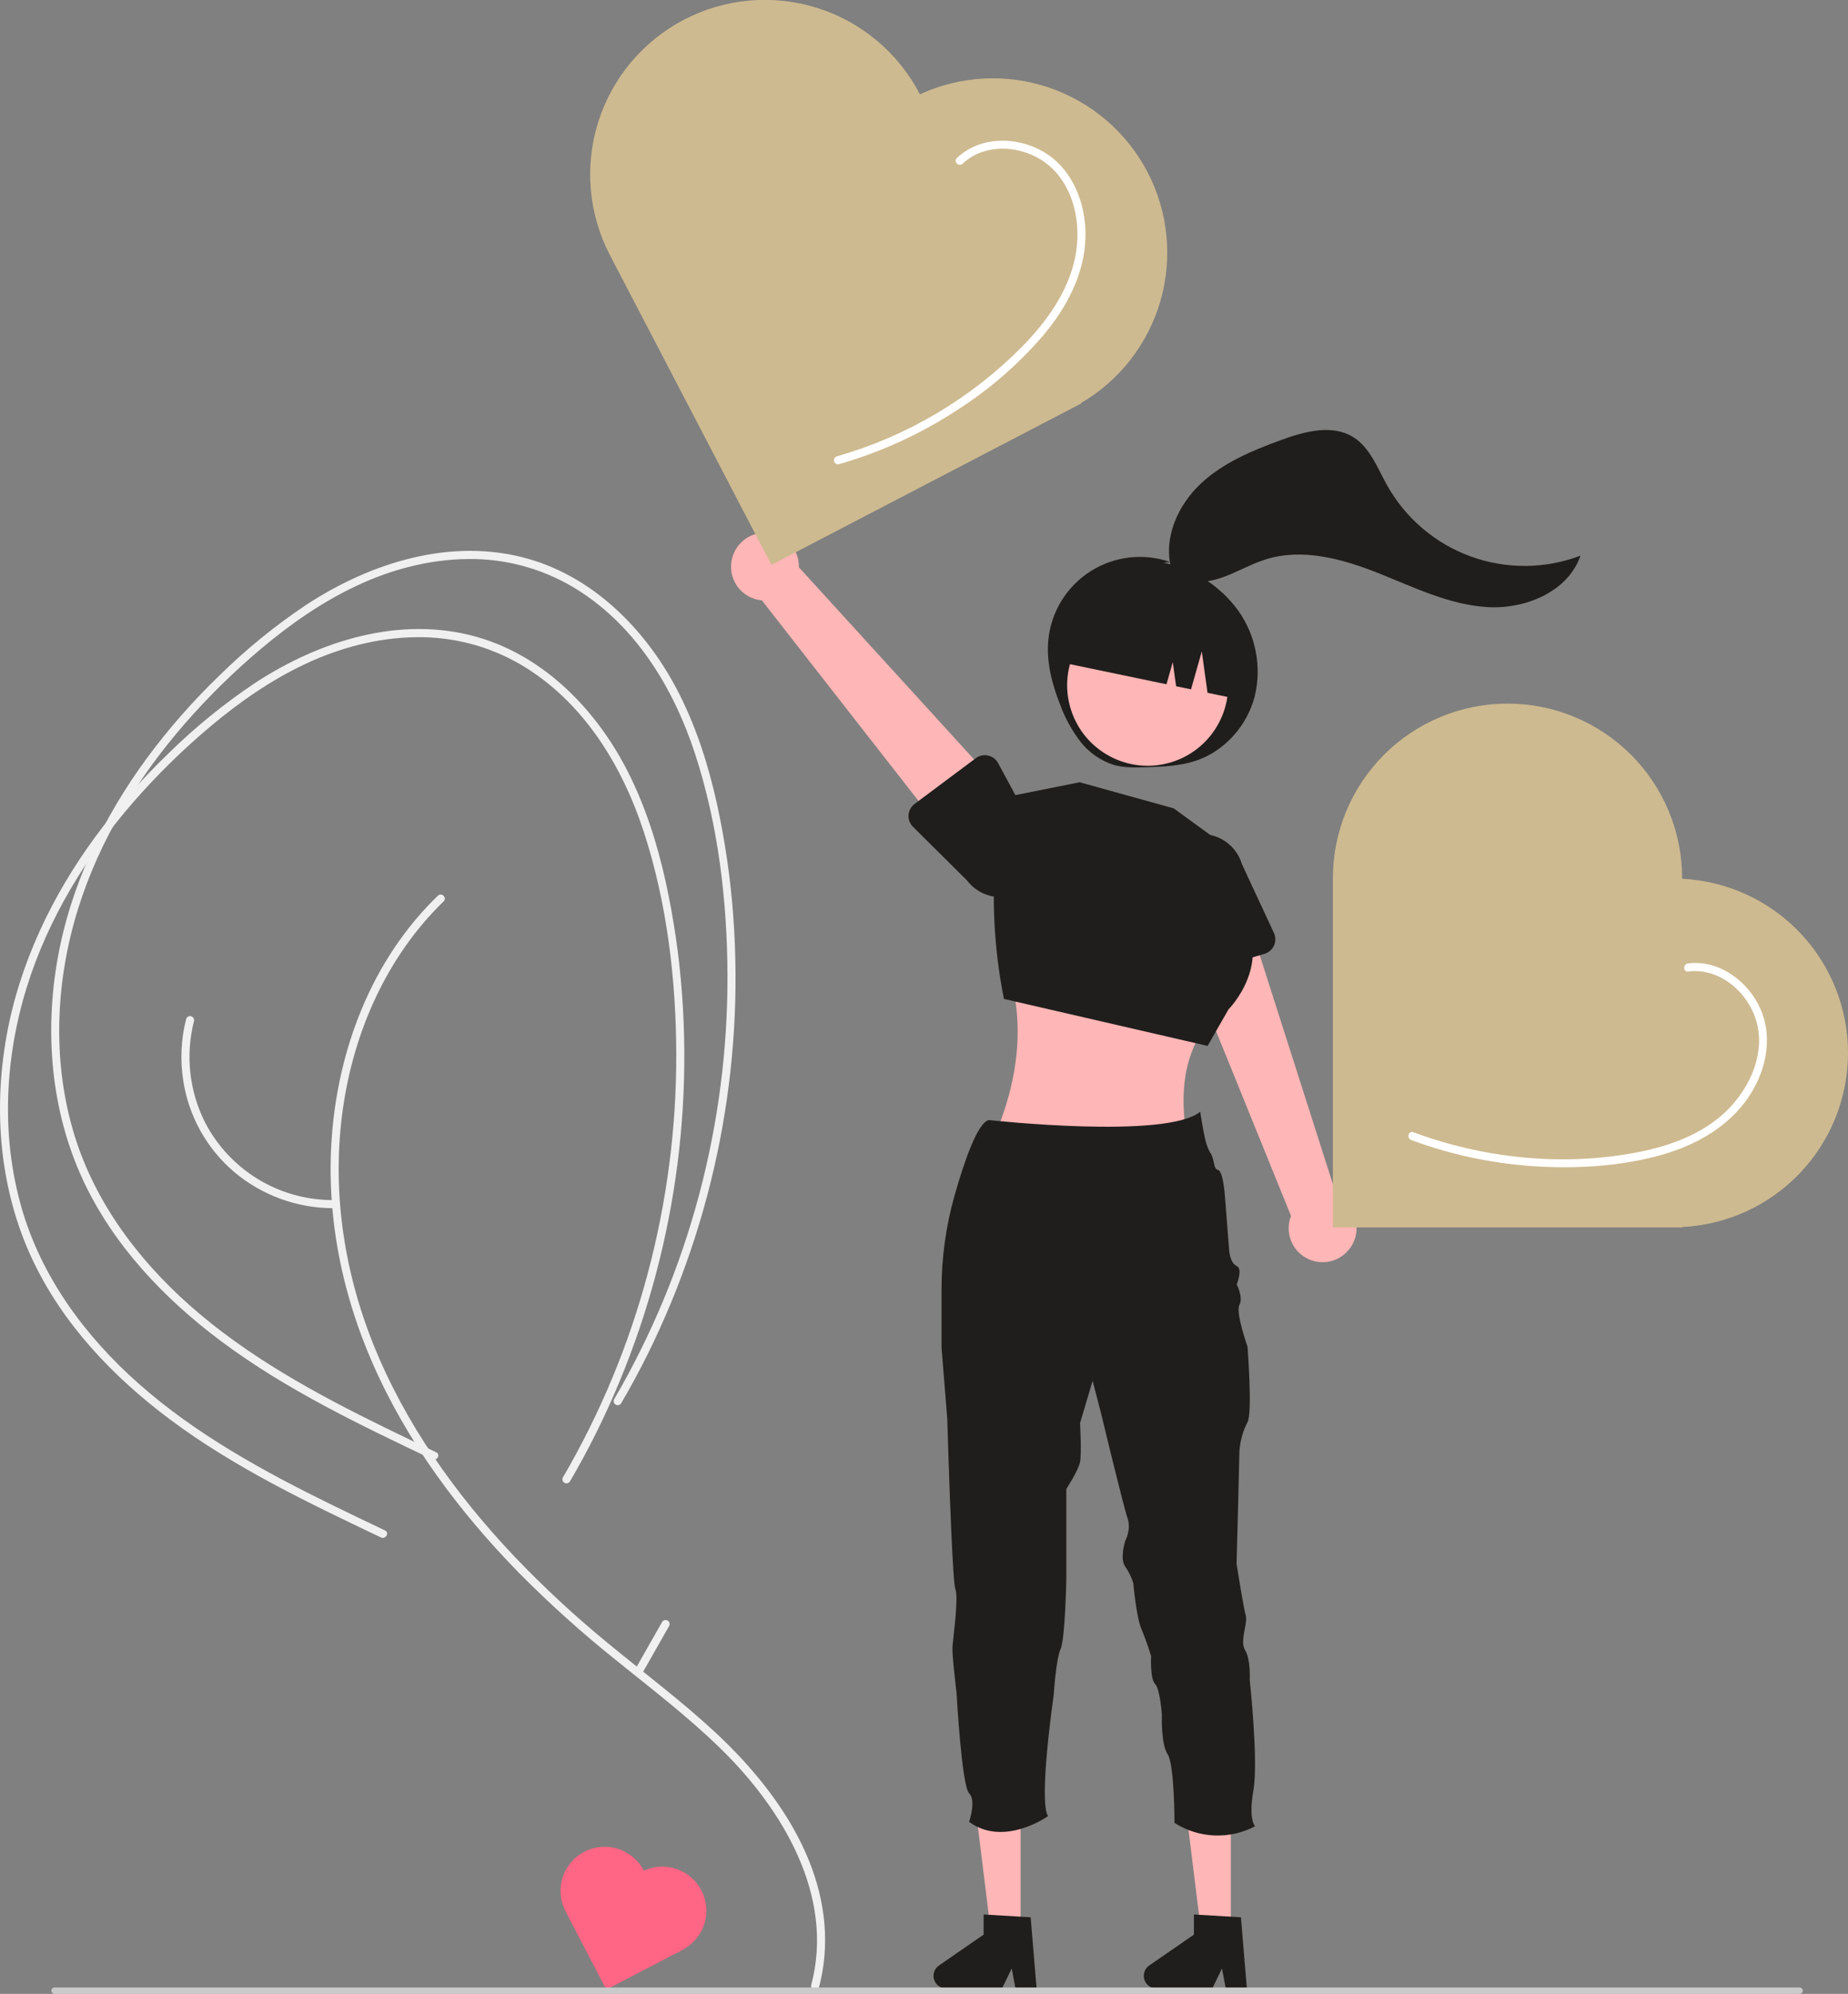 <svg width="254" height="274" viewBox="0 0 254 274" fill="none" xmlns="http://www.w3.org/2000/svg">
<rect x="0" y="0" width="254" height="274" fill="#808080" stroke="none"/>
<g clip-path="url(#clip0)">
<path d="M144.092 87.911C144.282 86.009 144.901 84.175 145.903 82.548C146.905 80.92 148.263 79.54 149.875 78.513C151.487 77.485 153.311 76.837 155.21 76.616C157.109 76.394 159.033 76.607 160.838 77.237L159.922 77.33C164.032 78.152 167.686 80.485 170.16 83.868C171.368 85.559 172.199 87.49 172.595 89.53C172.992 91.57 172.945 93.671 172.458 95.691C171.419 99.704 168.352 103.185 164.427 104.52C162.245 105.263 159.902 105.354 157.597 105.432C156.101 105.483 154.578 105.528 153.136 105.128C151.281 104.553 149.65 103.417 148.469 101.876C147.299 100.341 146.369 98.637 145.709 96.824C144.591 93.987 143.788 90.944 144.092 87.911Z" fill="#1F1E1C"/>
<path d="M111.501 272.773C114.76 260.521 107.522 248.58 99.066 240.313C94.559 235.907 89.54 232.077 84.645 228.121C79.948 224.367 75.476 220.34 71.25 216.063C63.091 207.715 55.973 198.175 51.26 187.451C46.777 177.253 44.658 166.144 45.708 155.017C46.703 144.464 50.488 134.083 57.449 125.987C58.316 124.978 59.229 124.011 60.186 123.086C60.7 122.587 61.487 123.372 60.972 123.871C53.199 131.416 48.674 141.641 47.143 152.278C45.564 163.248 47.191 174.431 51.295 184.687C55.666 195.612 62.618 205.361 70.68 213.868C74.74 218.125 79.059 222.128 83.612 225.853C88.475 229.857 93.528 233.64 98.158 237.919C106.692 245.805 114.362 256.652 113.308 268.863C113.186 270.283 112.939 271.691 112.572 273.068C112.529 273.206 112.434 273.321 112.308 273.39C112.181 273.459 112.033 273.476 111.894 273.438C111.755 273.4 111.636 273.309 111.563 273.185C111.489 273.061 111.467 272.913 111.501 272.773V272.773Z" fill="#F0F0F0"/>
<path d="M77.372 203.024C82.508 194.224 86.435 184.772 89.049 174.924C91.672 165.079 92.983 154.931 92.95 144.743C92.913 134.555 91.675 124.113 88.516 114.397C85.517 105.177 80.144 96.384 71.614 91.352C67.264 88.802 62.297 87.491 57.255 87.562C51.928 87.612 46.675 89.014 41.876 91.283C37.176 93.505 32.878 96.5 28.907 99.839C25.122 103.017 21.59 106.484 18.342 110.21C11.907 117.606 6.65 126.17 3.714 135.56C0.654 145.346 0.118 156.049 2.958 165.954C5.685 175.466 11.661 183.574 18.997 190.087C26.925 197.126 36.316 202.241 45.785 206.883C48.156 208.045 50.538 209.181 52.922 210.316C53.567 210.624 53.004 211.582 52.361 211.276C42.375 206.519 32.291 201.72 23.39 195.079C15.536 189.219 8.535 181.862 4.37 172.902C-0.034 163.426 -0.936 152.651 0.889 142.427C2.673 132.435 7.149 123.084 13.139 114.939C16.115 110.91 19.423 107.136 23.029 103.657C26.727 100.006 30.766 96.716 35.089 93.832C43.952 88.041 55.035 84.545 65.537 87.527C74.875 90.179 82.061 97.657 86.337 106.132C88.73 110.876 90.344 115.977 91.491 121.153C92.611 126.255 93.364 131.429 93.744 136.638C95.27 157.423 91.195 178.236 81.942 196.912C80.814 199.176 79.611 201.401 78.332 203.585C78.255 203.707 78.133 203.794 77.993 203.828C77.853 203.863 77.705 203.841 77.581 203.768C77.456 203.695 77.365 203.577 77.326 203.438C77.287 203.3 77.304 203.151 77.372 203.024Z" fill="#F0F0F0"/>
<path d="M84.412 192.284C89.548 183.483 93.475 174.032 96.089 164.184C98.712 154.339 100.023 144.191 99.99 134.003C99.953 123.815 98.715 113.372 95.556 103.657C92.557 94.437 87.184 85.643 78.654 80.612C74.304 78.061 69.338 76.75 64.294 76.822C58.968 76.872 53.715 78.273 48.916 80.543C44.216 82.765 39.918 85.76 35.947 89.099C32.162 92.276 28.63 95.744 25.382 99.469C18.947 106.865 13.69 115.429 10.754 124.819C7.694 134.605 7.158 145.309 9.998 155.213C12.725 164.726 18.701 172.834 26.037 179.347C33.965 186.385 43.356 191.501 52.825 196.143C55.196 197.305 57.578 198.44 59.962 199.576C60.607 199.883 60.044 200.841 59.401 200.535C49.415 195.778 39.331 190.98 30.43 184.338C22.576 178.478 15.575 171.122 11.41 162.161C7.006 152.685 6.104 141.911 7.929 131.687C9.713 121.695 14.189 112.343 20.179 104.199C23.155 100.169 26.463 96.396 30.068 92.917C33.767 89.266 37.806 85.976 42.129 83.091C50.992 77.301 62.074 73.804 72.577 76.787C81.915 79.439 89.101 86.917 93.377 95.392C95.77 100.135 97.383 105.236 98.531 110.413C99.651 115.514 100.403 120.689 100.784 125.898C102.31 146.682 98.234 167.495 88.982 186.171C87.855 188.436 86.651 190.66 85.372 192.845C85.295 192.966 85.174 193.054 85.033 193.088C84.893 193.122 84.745 193.1 84.621 193.028C84.496 192.955 84.405 192.837 84.366 192.698C84.327 192.559 84.344 192.411 84.412 192.284Z" fill="#F0F0F0"/>
<path d="M185.603 171.462C185.995 170.909 186.261 170.277 186.383 169.61C186.504 168.944 186.478 168.259 186.305 167.603C186.133 166.948 185.819 166.338 185.386 165.817C184.952 165.296 184.41 164.877 183.797 164.588L170.948 124.376L162 129.022L177.443 167.088C177.026 168.15 177.014 169.328 177.407 170.399C177.801 171.47 178.574 172.359 179.58 172.898C180.586 173.437 181.755 173.588 182.865 173.324C183.975 173.059 184.949 172.397 185.603 171.462H185.603Z" fill="#FFB6B6"/>
<path d="M175.106 129.937C175.229 129.664 175.292 129.369 175.291 129.07C175.289 128.772 175.223 128.477 175.097 128.206L170.696 118.749C170.262 117.284 169.264 116.051 167.922 115.32C166.58 114.589 165.003 114.42 163.536 114.85C162.069 115.28 160.833 116.273 160.098 117.613C159.363 118.952 159.189 120.528 159.614 121.996L161.085 132.356C161.127 132.651 161.232 132.935 161.394 133.186C161.555 133.437 161.769 133.651 162.02 133.812C162.272 133.974 162.555 134.079 162.851 134.121C163.146 134.163 163.448 134.141 163.734 134.056L173.802 131.075C174.088 130.99 174.353 130.844 174.578 130.648C174.804 130.452 174.984 130.209 175.106 129.937Z" fill="#1F1E1C"/>
<path d="M137.988 131.533C141.046 139.536 140.265 147.931 136.499 156.629H163.176C162.104 150.44 162.539 144.688 166.511 139.963L137.988 131.533Z" fill="#FFB6B6"/>
<path d="M169.211 116.825L161.315 111.085L148.396 107.498L137.629 109.65L136.996 115.597C136.226 122.831 136.561 130.139 137.988 137.272L165.981 143.729L168.852 138.707C168.852 138.707 175.312 132.25 170.287 125.076L169.211 116.825Z" fill="#1F1E1C"/>
<path d="M100.635 76.679C100.459 77.333 100.429 78.018 100.546 78.685C100.663 79.353 100.925 79.986 101.314 80.541C101.703 81.096 102.209 81.559 102.796 81.898C103.383 82.237 104.037 82.442 104.713 82.501L130.703 115.773L137.487 108.316L109.806 77.955C109.829 76.815 109.433 75.705 108.692 74.837C107.952 73.969 106.918 73.403 105.788 73.246C104.658 73.088 103.509 73.351 102.559 73.983C101.609 74.616 100.925 75.575 100.635 76.679Z" fill="#FFB6B6"/>
<path d="M124.875 111.997C124.854 112.295 124.898 112.594 125.003 112.873C125.108 113.153 125.272 113.406 125.484 113.617L132.89 120.964C133.805 122.188 135.168 123 136.681 123.22C138.193 123.441 139.732 123.054 140.959 122.143C142.186 121.232 143.001 119.871 143.226 118.36C143.452 116.849 143.068 115.31 142.16 114.081L137.189 104.872C137.048 104.609 136.851 104.38 136.612 104.2C136.374 104.02 136.099 103.894 135.808 103.829C135.516 103.765 135.214 103.764 134.922 103.827C134.629 103.89 134.354 104.015 134.115 104.194L125.704 110.478C125.465 110.656 125.267 110.884 125.124 111.147C124.981 111.409 124.896 111.699 124.875 111.997Z" fill="#1F1E1C"/>
<path d="M169.175 265.49H165.087L163.143 249.729H169.176L169.175 265.49Z" fill="#FFB6B6"/>
<path d="M170.56 263.474L164.097 263.089V265.856L157.953 270.098C157.65 270.307 157.421 270.608 157.301 270.957C157.181 271.305 157.175 271.683 157.285 272.035C157.395 272.387 157.614 272.694 157.911 272.913C158.208 273.131 158.567 273.249 158.936 273.249H166.63L167.956 270.511L168.474 273.249H171.375L170.56 263.474Z" fill="#1F1E1C"/>
<path d="M140.275 265.49H136.187L134.242 249.729H140.275L140.275 265.49Z" fill="#FFB6B6"/>
<path d="M141.659 263.474L135.197 263.089V265.856L129.053 270.098C128.749 270.307 128.52 270.608 128.4 270.957C128.28 271.305 128.274 271.683 128.384 272.035C128.494 272.387 128.713 272.694 129.01 272.913C129.307 273.131 129.667 273.249 130.035 273.249H137.729L139.055 270.511L139.573 273.249H142.474L141.659 263.474Z" fill="#1F1E1C"/>
<path d="M129.414 177.181V185.218L130.2 195.036C130.2 195.036 130.448 203.61 130.748 210.373C130.929 214.484 131.133 217.924 131.311 218.369C131.53 218.913 131.478 220.398 131.352 221.958C131.204 223.761 130.959 225.665 130.918 226.302C130.841 227.491 131.471 232.598 131.471 232.598C131.471 232.598 132.175 245.405 133.197 246.427C134.22 247.45 133.197 250.357 133.197 250.357C137.992 253.89 144.046 249.572 144.046 249.572C142.708 247.442 144.832 232.906 144.832 232.906C144.832 232.906 145.143 227.943 145.773 226.609C146.403 225.276 146.562 216.947 146.562 216.947V204.61C146.562 204.61 148.215 202.084 148.448 200.906C148.681 199.728 148.448 195.566 148.448 195.566L150.175 189.751L151.357 194.306C151.357 194.306 154.417 207.036 154.969 208.606C155.521 210.176 154.658 211.75 154.658 211.75C154.658 211.75 153.869 214.173 154.658 215.284C155.148 215.98 155.524 216.75 155.769 217.565C155.769 217.565 156.173 222.202 156.881 223.861C157.589 225.521 158.215 227.565 158.215 227.565C158.215 227.565 158.048 230.698 158.756 231.406C159.464 232.113 159.697 235.65 159.697 235.65C159.697 235.65 159.541 239.654 160.486 241.068C161.431 242.483 161.431 250.498 161.431 250.498C163.07 251.549 164.958 252.146 166.903 252.229C168.848 252.311 170.78 251.876 172.502 250.968C172.502 250.968 171.569 250.094 172.276 246.02C172.984 241.946 171.769 230.854 171.769 230.854C171.769 230.854 171.924 228.039 171.139 226.78C170.353 225.521 171.535 223.087 171.22 221.987C170.905 220.887 169.961 214.913 169.961 214.913C169.961 214.913 170.353 200.221 170.353 199.436C170.446 198.038 170.825 196.674 171.465 195.428C172.172 194.173 171.465 185.058 171.465 185.058C171.465 185.058 169.798 180.347 170.353 179.325C170.909 178.303 169.983 176.496 169.983 176.496C169.983 176.496 170.846 174.373 169.983 173.981C169.119 173.588 168.96 172.018 168.96 172.018L168.36 164.396C168.36 164.396 168.134 160.937 167.415 160.781C166.696 160.625 167.011 159.292 166.303 158.348C165.959 157.709 165.721 157.019 165.599 156.303C165.499 155.866 165.407 155.411 165.329 154.974C165.107 153.789 164.97 152.766 164.97 152.766C160.331 156.618 135.939 153.918 135.913 153.918C134.364 154.255 132.523 159.629 131.193 164.314C130.01 168.501 129.412 172.83 129.414 177.181Z" fill="#1F1E1C"/>
<path d="M147.156 97.385C145.378 91.539 148.678 85.359 154.526 83.582C160.375 81.805 166.557 85.103 168.335 90.949C170.113 96.795 166.813 102.975 160.965 104.752C155.116 106.529 148.934 103.231 147.156 97.385Z" fill="#FFB6B6"/>
<path d="M170.256 96.095L165.97 95.204L165.181 89.519L163.701 94.732L161.653 94.306L161.192 90.99L160.329 94.031L145.108 90.865C145.421 89.359 146.028 87.93 146.894 86.659C147.761 85.387 148.869 84.299 150.155 83.456C151.442 82.613 152.883 82.031 154.394 81.744C155.906 81.458 157.459 81.471 158.966 81.785L161.172 82.243C164.214 82.876 166.88 84.691 168.584 87.289C170.287 89.886 170.889 93.054 170.256 96.095Z" fill="#1F1E1C"/>
<path d="M126.409 12.907L126.438 12.961C132.027 10.387 138.393 10.061 144.217 12.05C150.041 14.04 154.876 18.192 157.72 23.647C160.564 29.102 161.2 35.442 159.496 41.353C157.792 47.264 153.878 52.294 148.566 55.399L148.594 55.453L106.029 77.628L83.844 35.081C82.384 32.287 81.489 29.233 81.21 26.093C80.932 22.953 81.275 19.789 82.22 16.782C83.166 13.775 84.695 10.983 86.72 8.567C88.746 6.151 91.227 4.157 94.024 2.7C96.821 1.243 99.877 0.352 103.019 0.076C106.16 -0.199 109.325 0.147 112.333 1.095C115.341 2.042 118.132 3.574 120.547 5.6C122.963 7.627 124.955 10.11 126.409 12.907Z" fill="#CEBA90"/>
<path d="M88.487 257.052L88.494 257.066C89.907 256.415 91.516 256.333 92.988 256.835C94.46 257.338 95.682 258.388 96.4 259.767C97.119 261.145 97.28 262.748 96.849 264.242C96.419 265.736 95.43 267.007 94.087 267.792L94.094 267.806L83.336 273.41L77.728 262.657C77.359 261.951 77.133 261.179 77.063 260.385C76.992 259.591 77.079 258.791 77.318 258.031C77.557 257.271 77.943 256.566 78.455 255.955C78.967 255.344 79.594 254.84 80.301 254.472C81.008 254.104 81.781 253.878 82.575 253.809C83.369 253.739 84.169 253.826 84.929 254.066C85.689 254.306 86.395 254.693 87.005 255.205C87.616 255.718 88.119 256.345 88.487 257.052Z" fill="#FF6584"/>
<path d="M231.2 120.701V120.762C237.347 121.062 243.144 123.713 247.388 128.168C251.633 132.623 254 138.538 254 144.69C254 150.842 251.632 156.758 247.388 161.212C243.144 165.667 237.347 168.319 231.2 168.618V168.679L183.201 168.679L183.201 120.701C183.198 117.549 183.817 114.427 185.022 111.514C186.226 108.6 187.994 105.953 190.222 103.723C192.451 101.493 195.098 99.724 198.011 98.517C200.925 97.31 204.047 96.689 207.201 96.689C210.354 96.689 213.477 97.31 216.39 98.517C219.304 99.724 221.95 101.493 224.179 103.723C226.408 105.953 228.175 108.6 229.38 111.514C230.585 114.427 231.203 117.549 231.2 120.701V120.701Z" fill="#CEBA90"/>
<path d="M7.506 274H247.344C247.461 274 247.573 273.954 247.656 273.871C247.739 273.788 247.785 273.676 247.785 273.559C247.785 273.442 247.739 273.33 247.656 273.247C247.573 273.165 247.461 273.118 247.344 273.118H7.506C7.389 273.118 7.277 273.165 7.194 273.247C7.111 273.33 7.065 273.442 7.065 273.559C7.065 273.676 7.111 273.788 7.194 273.871C7.277 273.954 7.389 274 7.506 274Z" fill="#CACACA"/>
<path d="M45.692 166.027C40.789 165.996 36.049 164.267 32.279 161.133C28.442 157.907 25.916 153.391 25.178 148.434C24.745 145.631 24.884 142.77 25.589 140.023C25.632 139.885 25.727 139.77 25.853 139.701C25.98 139.632 26.128 139.615 26.267 139.653C26.406 139.692 26.525 139.782 26.598 139.906C26.672 140.03 26.694 140.178 26.661 140.318C25.473 144.982 26.009 149.919 28.17 154.219C29.831 157.435 32.343 160.133 35.433 162.019C38.523 163.906 42.071 164.907 45.692 164.916C45.836 164.921 45.972 164.981 46.072 165.085C46.173 165.189 46.229 165.327 46.229 165.471C46.229 165.615 46.173 165.754 46.072 165.857C45.972 165.961 45.836 166.022 45.692 166.027V166.027Z" fill="#F0F0F0"/>
<path d="M131.523 21.711C134.686 18.71 139.68 18.718 143.332 20.807C147.431 23.152 149.289 27.996 149.195 32.544C149.09 37.664 146.585 42.299 143.352 46.138C139.906 50.127 135.896 53.592 131.449 56.423C127.014 59.31 122.215 61.596 117.178 63.22C116.558 63.42 115.935 63.609 115.309 63.788C115.168 63.822 115.021 63.8 114.896 63.726C114.772 63.653 114.682 63.534 114.643 63.395C114.605 63.256 114.622 63.108 114.691 62.981C114.76 62.855 114.875 62.76 115.013 62.717C124.686 59.954 133.48 54.739 140.542 47.577C143.904 44.135 146.891 39.999 147.81 35.184C148.621 30.933 147.725 25.996 144.428 22.968C141.223 20.024 135.614 19.361 132.309 22.497C131.79 22.989 131.003 22.205 131.523 21.711V21.711Z" fill="white"/>
<path d="M232.022 132.389C236.294 131.858 240.306 134.861 241.97 138.655C243.836 142.909 242.578 147.813 239.871 151.408C236.891 155.368 232.376 157.676 227.656 158.902C222.59 160.217 217.212 160.572 211.997 160.329C205.832 160.043 199.748 158.807 193.961 156.664C193.296 156.418 193.584 155.343 194.257 155.593C203.89 159.169 214.615 160.297 224.746 158.409C229.274 157.565 233.886 155.955 237.261 152.699C240.318 149.748 242.482 145.279 241.561 140.963C240.647 136.675 236.568 132.935 232.022 133.5C231.314 133.588 231.32 132.476 232.022 132.389Z" fill="white"/>
<path d="M160.949 77.964C159.916 73.835 161.917 69.406 165.016 66.488C168.114 63.569 172.158 61.892 176.16 60.439C179.352 59.281 183.09 58.274 185.979 60.057C188.3 61.491 189.307 64.275 190.633 66.658C193.162 71.199 197.241 74.678 202.125 76.46C207.009 78.241 212.372 78.206 217.232 76.36C215.519 81.331 209.618 83.762 204.369 83.424C199.12 83.087 194.272 80.671 189.383 78.733C184.493 76.796 179.054 75.299 174.029 76.85C171.908 77.505 169.979 78.674 167.879 79.393C165.778 80.112 163.321 80.327 161.449 79.133" fill="#1F1E1C"/>
<path d="M87.432 229.179L91.01 222.883C91.087 222.762 91.208 222.674 91.348 222.64C91.489 222.606 91.636 222.628 91.761 222.7C91.885 222.773 91.977 222.891 92.016 223.03C92.055 223.169 92.038 223.317 91.97 223.444L88.392 229.739C88.315 229.861 88.194 229.948 88.053 229.983C87.913 230.017 87.765 229.995 87.641 229.922C87.516 229.85 87.425 229.732 87.386 229.593C87.347 229.454 87.364 229.305 87.432 229.179Z" fill="#F0F0F0"/>
</g>
<defs>
<clipPath id="clip0">
<rect width="254" height="274" fill="white" transform="matrix(-1 0 0 1 254 0)"/>
</clipPath>
</defs>
</svg>
